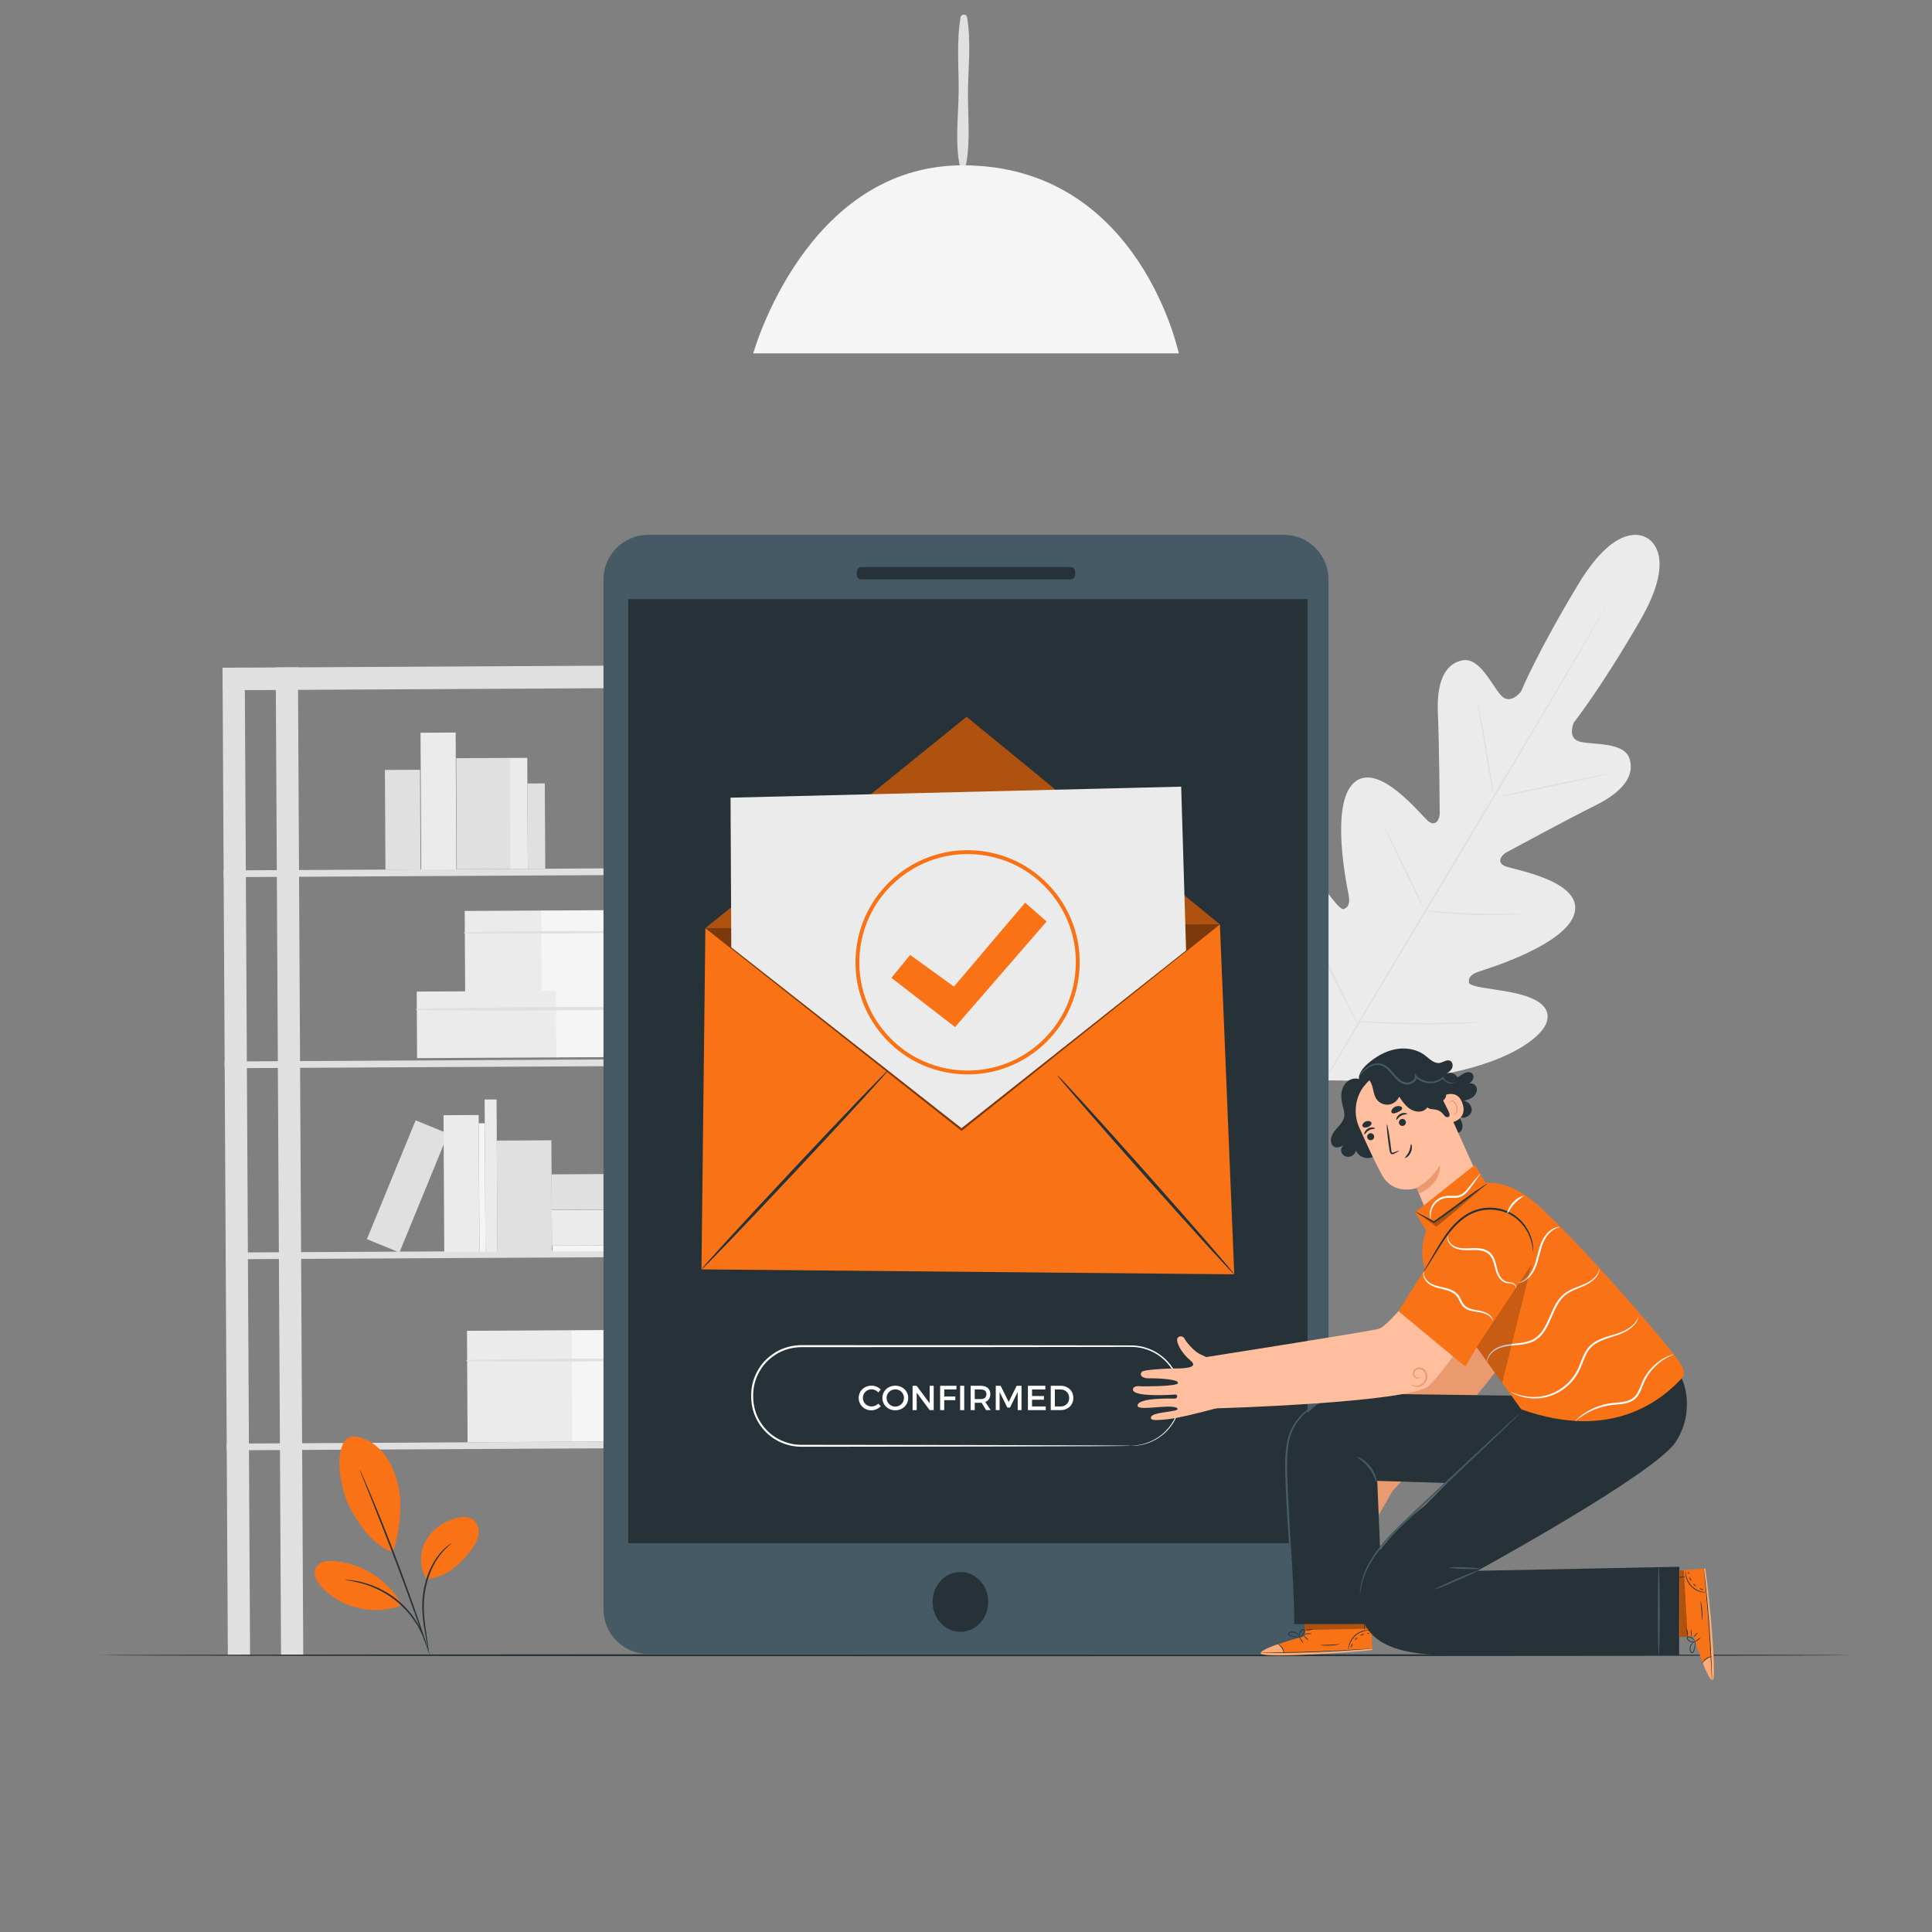 <svg width="500" height="500" viewBox="0 0 500 500" fill="none" xmlns="http://www.w3.org/2000/svg">
<rect x="0" y="0" width="500" height="500" fill="#808080" stroke="none"/>
<path d="M426.269 139.259C426.269 139.259 419.021 133.686 408.448 151.22C397.876 168.754 393.613 178.997 393.613 178.997C393.613 178.997 390.89 182.635 388.449 179.956C386.008 177.277 382.926 169.952 378.384 170.907C373.673 171.898 371.785 176.941 372.125 184.575C372.465 192.209 372.596 208.961 372.602 210.476C372.608 211.963 371.605 214.082 369.65 212.523C367.695 210.965 356.807 196.948 350.465 202.513C344.123 208.077 348.565 229.188 349.006 231.505C349.447 233.822 348.933 234.762 347.813 235.247C346.692 235.733 343.477 230.676 340.217 226.817C336.957 222.957 332.5 219.053 329.11 222.57C325.72 226.087 323.613 241.539 336.587 267.807L343.395 279.585L357.058 279.801C386.326 278.482 398.841 269.177 400.284 264.51C401.728 259.843 396.157 257.825 391.203 256.833C386.249 255.841 380.269 255.466 380.153 254.25C380.037 253.034 380.612 252.13 382.854 251.398C385.096 250.666 405.728 244.364 407.54 236.124C409.352 227.884 391.821 225.115 389.512 224.155C387.203 223.195 388.575 221.294 389.88 220.581C391.209 219.855 405.944 211.883 412.793 208.495C419.642 205.108 423.148 201.019 421.741 196.416C420.385 191.977 412.482 192.814 408.957 191.97C405.433 191.125 407.304 186.984 407.304 186.984C407.304 186.984 414.217 178.306 424.469 160.583C434.721 142.86 426.112 139.152 426.112 139.152" fill="#EBEBEB"/>
<path d="M416.774 154.946C416.774 154.946 416.714 155.079 416.578 155.328C416.432 155.59 416.228 155.956 415.965 156.428C415.409 157.406 414.605 158.822 413.573 160.638C411.492 164.292 408.442 169.557 404.65 176.049C397.07 189.036 386.448 206.887 374.654 226.565C362.856 246.249 352.193 264.077 344.548 277.024C340.739 283.49 337.653 288.728 335.51 292.365C334.449 294.163 333.621 295.566 333.05 296.534C332.772 296.997 332.556 297.355 332.401 297.613C332.253 297.855 332.167 297.973 332.167 297.973C332.167 297.973 332.227 297.84 332.363 297.591C332.509 297.328 332.713 296.963 332.976 296.491C333.532 295.513 334.336 294.098 335.368 292.282C337.449 288.629 340.498 283.364 344.291 276.872C351.871 263.885 362.494 246.032 374.293 226.347C386.087 206.669 396.749 188.844 404.394 175.897C408.204 169.431 411.289 164.193 413.433 160.555C414.494 158.756 415.322 157.354 415.894 156.385C416.172 155.922 416.388 155.563 416.543 155.306C416.688 155.064 416.774 154.946 416.774 154.946Z" fill="#E0E0E0"/>
<path d="M382.283 181.328C382.312 181.322 382.408 181.659 382.559 182.273C382.713 182.887 382.909 183.78 383.141 184.886C383.601 187.1 384.158 190.173 384.712 193.575C385.245 196.932 385.728 199.968 386.097 202.29C386.27 203.336 386.416 204.218 386.533 204.927C386.639 205.549 386.684 205.897 386.655 205.903C386.627 205.909 386.527 205.574 386.371 204.96C386.219 204.346 386.022 203.452 385.802 202.343C385.364 200.124 384.847 197.045 384.294 193.643C383.737 190.292 383.232 187.26 382.847 184.941C382.669 183.896 382.518 183.014 382.397 182.305C382.297 181.682 382.254 181.334 382.283 181.328Z" fill="#E0E0E0"/>
<path d="M387.885 206.234C387.861 206.12 394.146 204.692 401.922 203.046C409.7 201.399 416.024 200.157 416.048 200.271C416.072 200.385 409.788 201.813 402.01 203.46C394.233 205.105 387.909 206.348 387.885 206.234Z" fill="#E0E0E0"/>
<path d="M368.407 235.641C368.41 235.612 368.768 235.622 369.412 235.666C370.142 235.721 371.053 235.789 372.135 235.87C374.433 236.039 377.609 236.258 381.121 236.372C384.634 236.494 387.817 236.494 390.121 236.475C391.206 236.467 392.119 236.461 392.851 236.455C393.496 236.454 393.854 236.467 393.855 236.496C393.856 236.525 393.501 236.568 392.858 236.619C392.214 236.67 391.282 236.728 390.129 236.773C387.823 236.868 384.63 236.916 381.107 236.794C377.585 236.68 374.404 236.412 372.108 236.167C370.961 236.04 370.034 235.926 369.395 235.829C368.755 235.735 368.404 235.669 368.407 235.641Z" fill="#E0E0E0"/>
<path d="M358.382 214.229C358.408 214.216 358.577 214.501 358.859 215.026C359.174 215.636 359.562 216.385 360.019 217.268C360.982 219.17 362.285 221.809 363.701 224.735C365.118 227.662 366.379 230.323 367.272 232.257C367.681 233.164 368.028 233.932 368.311 234.558C368.548 235.105 368.666 235.414 368.64 235.427C368.614 235.44 368.445 235.155 368.163 234.63C367.848 234.02 367.46 233.271 367.003 232.388C366.04 230.487 364.737 227.847 363.32 224.919C361.904 221.993 360.643 219.332 359.749 217.398C359.34 216.491 358.993 215.723 358.71 215.097C358.474 214.55 358.355 214.241 358.382 214.229Z" fill="#E0E0E0"/>
<path d="M337.888 238.004C337.914 237.991 338.127 238.357 338.488 239.03C338.878 239.777 339.381 240.741 339.985 241.898C341.232 244.328 342.929 247.698 344.78 251.431C346.631 255.166 348.286 258.557 349.465 261.021C350.02 262.202 350.483 263.186 350.841 263.949C351.158 264.644 351.32 265.035 351.294 265.048C351.268 265.061 351.056 264.695 350.694 264.022C350.304 263.275 349.801 262.311 349.197 261.154C347.95 258.724 346.253 255.354 344.401 251.619C342.55 247.886 340.896 244.495 339.717 242.031C339.162 240.85 338.699 239.866 338.341 239.103C338.025 238.408 337.862 238.017 337.888 238.004Z" fill="#E0E0E0"/>
<path d="M351.156 264.311C351.158 264.282 351.611 264.283 352.429 264.311C353.322 264.346 354.487 264.391 355.89 264.445C358.812 264.555 362.849 264.691 367.309 264.716C371.771 264.747 375.809 264.669 378.732 264.592C380.136 264.556 381.301 264.526 382.194 264.504C383.012 264.486 383.465 264.49 383.467 264.519C383.469 264.548 383.018 264.6 382.203 264.668C381.387 264.736 380.205 264.816 378.743 264.891C375.82 265.044 371.775 265.17 367.305 265.139C362.837 265.115 358.795 264.931 355.874 264.744C354.414 264.647 353.232 264.557 352.418 264.476C351.604 264.397 351.154 264.34 351.156 264.311Z" fill="#E0E0E0"/>
<path d="M63.337 172.775L57.589 172.806L58.968 428.325L64.716 428.294L63.337 172.775Z" fill="#E0E0E0"/>
<path d="M77.103 172.701L71.355 172.732L72.734 428.251L78.483 428.22L77.103 172.701Z" fill="#E0E0E0"/>
<path d="M197.373 172.052L191.625 172.083L193.005 427.602L198.753 427.571L197.373 172.052Z" fill="#E0E0E0"/>
<path d="M211.128 171.995L205.38 172.025L206.734 427.544L212.482 427.514L211.128 171.995Z" fill="#E0E0E0"/>
<path d="M211.14 171.977L57.589 172.806L57.62 178.637L211.171 177.808L211.14 171.977Z" fill="#E0E0E0"/>
<path d="M211.423 224.437L57.872 225.266L57.881 227.007L211.432 226.178L211.423 224.437Z" fill="#E0E0E0"/>
<path d="M211.69 273.883L58.139 274.712L58.148 276.454L211.699 275.625L211.69 273.883Z" fill="#E0E0E0"/>
<path d="M211.957 323.328L58.406 324.157L58.416 325.899L211.967 325.07L211.957 323.328Z" fill="#E0E0E0"/>
<path d="M212.224 372.774L58.673 373.603L58.683 375.344L212.234 374.515L212.224 372.774Z" fill="#E0E0E0"/>
<path d="M148.055 344.265L120.854 344.412L121.01 373.267L148.211 373.12L148.055 344.265Z" fill="#EBEBEB"/>
<path d="M175.128 344.119L147.926 344.266L148.082 373.121L175.284 372.974L175.128 344.119Z" fill="#F5F5F5"/>
<path d="M120.88 352.314C138.954 352.492 157.081 352.342 175.154 352.053C175.426 352.049 175.425 351.631 175.152 351.629C157.078 351.534 138.949 351.578 120.879 351.95C120.644 351.956 120.646 352.312 120.88 352.314Z" fill="#E0E0E0"/>
<path d="M140.191 235.645L120.268 235.753L120.382 256.887L140.305 256.779L140.191 235.645Z" fill="#EBEBEB"/>
<path d="M160.019 235.538L140.096 235.646L140.21 256.78L160.133 256.672L160.019 235.538Z" fill="#F5F5F5"/>
<path d="M120.286 241.591C133.526 241.7 146.798 241.623 160.037 241.408C160.309 241.404 160.308 240.986 160.035 240.985C146.795 240.912 133.522 240.977 120.284 241.228C120.051 241.232 120.052 241.589 120.286 241.591Z" fill="#E0E0E0"/>
<path d="M144.044 256.427L107.847 256.622L107.94 273.845L144.137 273.65L144.044 256.427Z" fill="#EBEBEB"/>
<path d="M180.068 256.232L143.871 256.428L143.964 273.651L180.161 273.455L180.068 256.232Z" fill="#F5F5F5"/>
<path d="M107.859 261.413C131.905 261.685 156.035 261.441 180.08 261.056C180.352 261.052 180.351 260.634 180.078 260.633C156.03 260.506 131.899 260.52 107.857 261.05C107.624 261.055 107.626 261.41 107.859 261.413Z" fill="#E0E0E0"/>
<path d="M117.922 189.58L108.83 189.63L109.021 225.082L118.113 225.032L117.922 189.58Z" fill="#EBEBEB"/>
<path d="M108.705 199.215L99.613 199.264L99.752 225.04L108.844 224.991L108.705 199.215Z" fill="#E0E0E0"/>
<path d="M132.198 196.146L118.071 196.222L118.226 224.952L132.353 224.876L132.198 196.146Z" fill="#E0E0E0"/>
<path d="M136.456 196.135L131.968 196.158L132.12 224.888L136.608 224.865L136.456 196.135Z" fill="#EBEBEB"/>
<path d="M140.994 202.739L136.506 202.763L136.625 224.854L141.113 224.83L140.994 202.739Z" fill="#E0E0E0"/>
<path d="M115.979 293.389L107.567 289.94L94.956 320.693L103.368 324.142L115.979 293.389Z" fill="#E0E0E0"/>
<path d="M123.878 288.566L114.786 288.615L114.978 324.067L124.07 324.018L123.878 288.566Z" fill="#EBEBEB"/>
<path d="M142.7 295.107L128.573 295.183L128.728 323.913L142.855 323.837L142.7 295.107Z" fill="#E0E0E0"/>
<path d="M128.512 284.54L125.421 284.557L125.634 323.931L128.725 323.914L128.512 284.54Z" fill="#EBEBEB"/>
<path d="M125.454 290.692L123.909 290.7L124.089 323.939L125.634 323.931L125.454 290.692Z" fill="#F5F5F5"/>
<path d="M142.978 322.362L142.986 323.907L176.225 323.728L176.217 322.183L142.978 322.362Z" fill="#F5F5F5"/>
<path d="M179.03 312.984L142.798 313.18L142.848 322.371L179.08 322.175L179.03 312.984Z" fill="#EBEBEB"/>
<path d="M171.843 303.762L142.747 303.919L142.797 313.11L171.893 312.953L171.843 303.762Z" fill="#E0E0E0"/>
<path d="M249.929 42.995C251.216 36.886 250.444 29.932 250.507 23.706C250.57 17.477 251.371 10.542 250.26 4.401C250.113 3.588 248.766 3.589 248.618 4.401C247.496 10.552 248.162 17.457 248.097 23.706C248.033 29.914 247.126 36.894 248.401 42.995C248.559 43.751 249.77 43.75 249.929 42.995Z" fill="#E0E0E0"/>
<path d="M194.938 91.45H305.063C305.063 91.45 294.895 42.784 249.166 42.784C208.491 42.784 194.938 91.45 194.938 91.45Z" fill="#F5F5F5"/>
<path d="M478.439 428.367C478.439 428.511 377.098 428.627 252.116 428.627C127.091 428.627 25.772 428.51 25.772 428.367C25.772 428.224 127.091 428.107 252.116 428.107C377.098 428.106 478.439 428.223 478.439 428.367Z" fill="#263238"/>
<path d="M332.269 428.039H167.731C161.353 428.039 156.182 422.868 156.182 416.49V149.966C156.182 143.587 161.353 138.417 167.731 138.417H332.27C338.649 138.417 343.819 143.588 343.819 149.966V416.49C343.819 422.869 338.648 428.039 332.269 428.039Z" fill="#455A64"/>
<path d="M255.75 414.573C255.75 418.85 252.527 422.317 248.55 422.317C244.574 422.317 241.35 418.85 241.35 414.573C241.35 410.296 244.573 406.829 248.55 406.829C252.526 406.829 255.75 410.296 255.75 414.573Z" fill="#263238"/>
<path d="M277.042 149.958H222.959C222.288 149.958 221.744 149.414 221.744 148.743V147.974C221.744 147.303 222.288 146.759 222.959 146.759H277.042C277.713 146.759 278.257 147.303 278.257 147.974V148.743C278.257 149.413 277.713 149.958 277.042 149.958Z" fill="#263238"/>
<path d="M338.383 155.037H162.58V399.387H338.383V155.037Z" fill="#263238"/>
<path d="M292.743 374.171C292.743 374.171 292.963 374.142 293.39 374.112C293.82 374.105 294.449 374.009 295.27 373.865C296.077 373.665 297.083 373.405 298.172 372.855C299.265 372.33 300.468 371.567 301.583 370.447C302.7 369.339 303.752 367.887 304.439 366.094C305.142 364.31 305.451 362.208 305.253 359.973C305.042 357.759 304.226 355.413 302.657 353.423C301.119 351.422 298.837 349.791 296.132 349.042C295.459 348.842 294.758 348.736 294.048 348.638C293.333 348.597 292.611 348.559 291.862 348.574C290.374 348.577 288.854 348.579 287.302 348.582C284.199 348.587 280.97 348.592 277.628 348.597C270.942 348.605 263.799 348.613 256.283 348.621C241.248 348.627 224.721 348.634 207.373 348.641C205.249 348.663 203.14 349.195 201.307 350.219C199.493 351.263 197.903 352.712 196.826 354.483C195.726 356.234 195.06 358.244 194.953 360.282C194.812 362.329 195.098 364.369 195.86 366.229C196.632 368.08 197.858 369.71 199.35 370.99C200.854 372.262 202.654 373.136 204.527 373.583C206.397 374.067 208.353 373.888 210.283 373.924C212.208 373.926 214.111 373.927 215.99 373.929C231.022 373.95 244.56 373.969 255.936 373.985C267.294 374.02 276.49 374.048 282.867 374.068C286.032 374.089 288.497 374.106 290.189 374.117C291.013 374.128 291.646 374.137 292.093 374.143C292.524 374.153 292.743 374.171 292.743 374.171C292.743 374.171 292.523 374.189 292.094 374.198C291.647 374.204 291.014 374.213 290.19 374.224C288.497 374.235 286.035 374.252 282.868 374.273C276.492 374.293 267.295 374.321 255.937 374.356C244.561 374.372 231.023 374.391 215.991 374.412C214.111 374.414 212.209 374.415 210.284 374.417C209.321 374.418 208.354 374.418 207.38 374.419C206.886 374.39 206.386 374.385 205.891 374.33C205.401 374.24 204.896 374.214 204.414 374.07C202.465 373.608 200.591 372.699 199.025 371.378C197.47 370.049 196.194 368.354 195.388 366.427C194.591 364.497 194.293 362.351 194.438 360.251C194.549 358.129 195.241 356.034 196.386 354.209C197.508 352.364 199.161 350.853 201.052 349.766C202.961 348.698 205.16 348.143 207.371 348.121C224.719 348.128 241.246 348.135 256.281 348.141C263.797 348.149 270.94 348.158 277.626 348.165C280.968 348.17 284.197 348.175 287.3 348.18C288.852 348.183 290.372 348.185 291.86 348.188C292.6 348.175 293.348 348.216 294.085 348.263C294.817 348.366 295.537 348.479 296.23 348.687C299.013 349.47 301.349 351.158 302.917 353.22C304.518 355.27 305.34 357.681 305.541 359.947C305.729 362.217 305.398 364.374 304.668 366.185C303.953 368.008 302.869 369.476 301.724 370.591C300.58 371.718 299.35 372.478 298.237 372.995C297.128 373.538 296.107 373.784 295.29 373.969C294.458 374.098 293.824 374.176 293.392 374.166C292.963 374.178 292.743 374.171 292.743 374.171Z" fill="white"/>
<path d="M227.934 359.583L227.313 360.357C226.853 359.862 226.196 359.555 225.557 359.555C224.296 359.555 223.306 360.528 223.306 361.77C223.306 363.012 224.296 363.994 225.557 363.994C226.187 363.994 226.835 363.706 227.313 363.247L227.943 363.949C227.303 364.579 226.394 364.984 225.504 364.984C223.658 364.984 222.227 363.588 222.227 361.779C222.227 359.988 223.676 358.61 225.54 358.61C226.43 358.611 227.322 358.98 227.934 359.583Z" fill="white"/>
<path d="M235.045 361.788C235.045 363.589 233.586 364.984 231.705 364.984C229.823 364.984 228.364 363.588 228.364 361.788C228.364 359.978 229.823 358.61 231.705 358.61C233.586 358.611 235.045 359.989 235.045 361.788ZM229.445 361.788C229.445 363.04 230.48 364.03 231.713 364.03C232.946 364.03 233.954 363.04 233.954 361.788C233.954 360.537 232.946 359.564 231.713 359.564C230.471 359.565 229.445 360.537 229.445 361.788Z" fill="white"/>
<path d="M240.597 364.94L237.239 360.42V364.94H236.176V358.638H237.22L240.597 363.166V358.638H241.641V364.94H240.597Z" fill="white"/>
<path d="M244.367 359.592V361.41H247.23V362.355H244.367V364.939H243.304V358.637H247.536L247.527 359.591H244.367V359.592Z" fill="white"/>
<path d="M248.479 364.94V358.638H249.542V364.94H248.479Z" fill="white"/>
<path d="M254.042 363.032C253.952 363.041 253.854 363.041 253.754 363.041H252.26V364.94H251.197V358.638H253.754C255.365 358.638 256.293 359.421 256.293 360.789C256.293 361.798 255.825 362.509 254.987 362.833L256.401 364.939H255.194L254.042 363.032ZM253.754 362.086C254.727 362.086 255.284 361.672 255.284 360.816C255.284 359.988 254.726 359.591 253.754 359.591H252.26V362.085H253.754V362.086Z" fill="white"/>
<path d="M263.384 364.94L263.375 360.232L261.386 364.283H260.693L258.703 360.232V364.94H257.704V358.638H258.965L261.044 362.824L263.115 358.638H264.366V364.94H263.384Z" fill="white"/>
<path d="M267.091 359.592V361.293H270.17V362.248H267.091V363.985H270.638V364.939H266.029V358.637H270.531V359.591H267.091V359.592Z" fill="white"/>
<path d="M274.517 358.638C276.408 358.638 277.776 359.961 277.776 361.788C277.776 363.607 276.399 364.939 274.49 364.939H271.933V358.637H274.517V358.638ZM272.996 363.986H274.545C275.769 363.986 276.705 363.077 276.705 361.798C276.705 360.51 275.742 359.592 274.499 359.592H272.996V363.986Z" fill="white"/>
<path d="M182.551 240.225L315.711 239.258L319.422 329.79L181.54 328.512L182.551 240.225Z" fill="#F97316"/>
<path d="M182.551 240.225L250.154 185.523L315.711 239.258" fill="#F97316"/>
<g opacity="0.3">
<path d="M182.551 240.225L250.154 185.523L315.711 239.258" fill="black"/>
</g>
<path d="M181.54 328.512C181.374 328.356 192.034 316.717 205.348 302.518C218.666 288.314 229.593 276.93 229.759 277.086C229.925 277.242 219.267 288.879 205.949 303.082C192.636 317.281 181.707 328.668 181.54 328.512Z" fill="#263238"/>
<path d="M319.422 329.79C319.252 329.941 308.87 318.537 296.237 304.321C283.599 290.1 273.496 278.453 273.666 278.302C273.836 278.151 284.216 289.553 296.853 303.773C309.487 317.99 319.593 329.639 319.422 329.79Z" fill="#263238"/>
<g opacity="0.5">
<path d="M315.711 239.258L248.845 292.674L182.551 240.225" fill="black"/>
</g>
<path d="M189.257 245.172L189.063 206.436L305.689 203.583L306.962 245.963L248.838 291.975L189.257 245.172Z" fill="#EBEBEB"/>
<path d="M250.466 278.059C249.364 278.059 248.254 277.996 247.142 277.87C239.441 276.998 232.541 273.179 227.714 267.116C222.886 261.055 220.708 253.475 221.58 245.775C223.381 229.878 237.78 218.407 253.676 220.213C261.376 221.085 268.276 224.904 273.104 230.966C277.932 237.028 280.11 244.607 279.238 252.308C278.366 260.008 274.547 266.908 268.484 271.736C263.297 275.867 257 278.059 250.466 278.059ZM250.389 221.027C236.342 221.027 224.193 231.606 222.574 245.888C221.732 253.323 223.835 260.641 228.497 266.495C233.159 272.347 239.82 276.035 247.255 276.877C254.688 277.724 262.008 275.616 267.862 270.955C273.714 266.293 277.402 259.632 278.244 252.196C279.087 244.761 276.984 237.443 272.322 231.59C267.661 225.737 260.999 222.05 253.563 221.207C252.498 221.086 251.437 221.027 250.389 221.027Z" fill="#F97316"/>
<path d="M230.689 253.071L235.537 247.129L246.88 255.323L265.312 233.598L270.869 238.485L247.164 265.806L230.689 253.071Z" fill="#F97316"/>
<path d="M375.928 292.339C376.024 293.085 377.047 293.435 377.695 293.054C378.343 292.673 378.59 291.824 378.481 291.08C378.372 290.336 377.976 289.67 377.589 289.025C378.756 289.684 380.456 288.97 380.803 287.677C381.151 286.383 380.037 284.914 378.697 284.899C379.634 284.706 380.594 284.434 381.316 283.807C382.038 283.179 382.453 282.107 382.06 281.235C381.667 280.363 380.306 280.027 379.71 280.775C380.204 280.452 380.713 280.116 381.039 279.624C381.365 279.132 381.463 278.438 381.112 277.963C380.706 277.414 379.875 277.371 379.237 277.617C378.599 277.863 378.072 278.327 377.473 278.655C376.046 279.435 374.193 279.365 372.829 278.479L369.096 281.565L375.928 292.339Z" fill="#263238"/>
<path d="M355.991 275.414C353.915 276.056 352.315 278.019 352.105 280.181C352.028 280.972 352.144 281.83 352.661 282.434C353.28 283.159 354.356 283.357 355.288 283.152C356.22 282.947 357.037 282.403 357.805 281.838C358.887 281.042 360.001 280.045 360.157 278.71C360.31 277.401 359.407 276.106 358.197 275.585C356.987 275.063 355.557 275.23 354.369 275.801" fill="#263238"/>
<path d="M359.234 293.882C358.847 295.189 358.386 296.499 357.58 297.598C356.774 298.697 355.569 299.569 354.212 299.693C352.855 299.817 351.386 299.043 350.966 297.747C350.74 298.523 350.098 299.183 349.308 299.354C348.518 299.525 347.62 299.152 347.249 298.435C346.877 297.718 347.13 296.718 347.835 296.323C347.033 296.775 346.035 297.231 345.241 296.764C344.897 296.561 344.659 296.208 344.537 295.828C344.133 294.572 344.915 293.254 345.778 292.256C346.641 291.258 347.669 290.273 347.885 288.971C348.058 287.926 347.667 286.883 347.411 285.856C347.125 284.71 347.005 283.5 347.266 282.348C347.527 281.196 348.207 280.106 349.236 279.527C350.265 278.948 351.653 278.966 352.564 279.717L352.734 281.42L359.234 293.882Z" fill="#263238"/>
<path d="M374.779 313.699C374.779 313.699 377.114 338.349 375.153 341.56C373.192 344.771 349.195 378.323 349.195 378.323L349.251 378.363C348.785 378.555 348.289 378.752 347.726 378.957C346.891 379.26 346.009 379.411 345.121 379.418C344.044 379.426 342.612 379.378 341.837 379.108C340.877 378.774 340.011 379.781 340.535 380.54C341.059 381.3 343.682 382.283 346.938 381.966C350.194 381.649 346.534 385.269 345.224 386.613C343.914 387.956 340.055 392.302 340.149 393.032C340.287 394.102 341.459 394.152 342.736 392.78C344.029 391.391 348.133 387.564 348.809 388.29C349.475 389.005 342.711 395.752 342.711 395.752C342.711 395.752 341.032 396.96 341.785 397.826C343.144 399.387 349.805 391.684 350.421 390.936C350.849 390.416 351.612 391.178 351.122 391.712C350.618 392.262 344.219 398.285 345.587 399.887C346.636 401.116 351.126 393.603 353.147 393.091C355.169 392.579 349.164 398.443 350.215 399.576C350.606 399.998 350.957 400.258 353.919 396.393C355.581 394.224 358.274 389.626 360.37 385.909C363.523 382.501 394.567 348.784 394.805 342.489C395.056 335.856 396.244 313.422 396.244 313.422L374.779 313.699Z" fill="#EB996E"/>
<path d="M337.745 423.418L337.461 414.267L354.599 413.626L355.156 427.009L354.096 427.117C349.377 427.556 330.07 429.018 326.873 428.178C323.307 427.242 337.745 423.418 337.745 423.418Z" fill="#F97316"/>
<g opacity="0.4">
<path d="M330.7 425.54C330.7 425.54 325.652 427.203 326.32 428.02C326.988 428.837 346.554 428.093 355.156 427.01L355.114 426.628L332.299 427.69C332.299 427.69 331.699 425.545 330.7 425.54Z" fill="white"/>
</g>
<path d="M355.383 426.608C355.383 426.615 355.282 426.63 355.09 426.651C354.836 426.676 354.559 426.703 354.246 426.734C353.401 426.803 352.362 426.887 351.136 426.986C348.509 427.181 344.876 427.401 340.859 427.557C336.841 427.712 333.201 427.773 330.567 427.783C329.337 427.779 328.295 427.775 327.447 427.772C327.132 427.765 326.854 427.76 326.599 427.754C326.405 427.748 326.303 427.741 326.303 427.734C326.303 427.727 326.405 427.719 326.598 427.712C326.853 427.705 327.131 427.699 327.446 427.691C328.293 427.676 329.335 427.658 330.564 427.636C333.197 427.589 336.834 427.505 340.85 427.35C344.864 427.194 348.497 426.997 351.125 426.84C352.352 426.767 353.392 426.704 354.238 426.654C354.552 426.637 354.831 426.623 355.085 426.61C355.28 426.601 355.382 426.6 355.383 426.608Z" fill="#263238"/>
<path d="M332.314 427.956C332.251 427.966 332.174 427.224 331.676 426.491C331.19 425.749 330.535 425.393 330.569 425.339C330.579 425.287 331.326 425.582 331.849 426.376C332.38 427.164 332.366 427.966 332.314 427.956Z" fill="#263238"/>
<path d="M337.273 425.198C337.226 425.231 336.973 424.945 336.708 424.561C336.443 424.177 336.267 423.839 336.314 423.806C336.361 423.773 336.614 424.059 336.879 424.443C337.143 424.828 337.32 425.166 337.273 425.198Z" fill="#263238"/>
<path d="M338.632 424.412C338.595 424.456 338.318 424.286 338.013 424.032C337.708 423.778 337.49 423.536 337.526 423.492C337.563 423.448 337.84 423.618 338.146 423.872C338.451 424.126 338.669 424.368 338.632 424.412Z" fill="#263238"/>
<path d="M339.448 422.761C339.451 422.818 339.052 422.885 338.558 422.909C338.064 422.933 337.661 422.906 337.658 422.849C337.655 422.792 338.054 422.726 338.548 422.701C339.042 422.677 339.445 422.704 339.448 422.761Z" fill="#263238"/>
<path d="M339.706 421.609C339.727 421.659 339.298 421.873 338.719 421.937C338.14 422.005 337.674 421.893 337.683 421.839C337.69 421.779 338.145 421.795 338.695 421.731C339.246 421.67 339.685 421.553 339.706 421.609Z" fill="#263238"/>
<path d="M336.635 423.726C336.637 423.749 336.216 423.817 335.533 423.761C335.192 423.733 334.788 423.668 334.351 423.547C334.134 423.479 333.907 423.43 333.669 423.296C333.557 423.227 333.432 423.13 333.383 422.964C333.331 422.801 333.412 422.612 333.533 422.518C334.565 421.933 335.641 422.485 336.053 423.014C336.279 423.284 336.387 423.55 336.44 423.735C336.491 423.922 336.492 424.029 336.48 424.031C336.442 424.047 336.389 423.6 335.943 423.111C335.723 422.871 335.395 422.642 334.979 422.535C334.586 422.435 334.031 422.424 333.67 422.674C333.5 422.81 333.576 423.013 333.775 423.122C333.961 423.232 334.198 423.294 334.404 423.363C334.826 423.491 335.218 423.569 335.549 423.615C336.213 423.707 336.633 423.692 336.635 423.726Z" fill="#263238"/>
<path d="M336.351 423.791C336.336 423.804 336.163 423.529 336.195 423.031C336.213 422.787 336.291 422.495 336.465 422.215C336.65 421.963 336.887 421.617 337.361 421.619C337.618 421.642 337.753 421.928 337.72 422.115C337.707 422.309 337.627 422.478 337.551 422.614C337.398 422.895 337.221 423.125 337.056 423.3C336.723 423.65 336.456 423.79 336.443 423.77C336.423 423.744 336.655 423.564 336.945 423.204C337.089 423.024 337.245 422.797 337.381 422.526C337.524 422.288 337.611 421.866 337.333 421.826C337.056 421.81 336.785 422.095 336.625 422.321C336.461 422.566 336.375 422.826 336.341 423.049C336.274 423.5 336.388 423.781 336.351 423.791Z" fill="#263238"/>
<path d="M354.855 421.932C354.853 421.971 354.362 421.904 353.591 422.025C352.827 422.14 351.772 422.495 350.872 423.268C349.973 424.043 349.465 425.034 349.238 425.773C349.004 426.518 348.998 427.012 348.959 427.009C348.946 427.009 348.936 426.886 348.945 426.663C348.954 426.441 348.995 426.119 349.097 425.732C349.293 424.963 349.798 423.919 350.736 423.111C351.674 422.304 352.781 421.959 353.571 421.879C353.969 421.836 354.293 421.843 354.514 421.867C354.736 421.891 354.856 421.919 354.855 421.932Z" fill="#263238"/>
<path d="M352.808 414.868C352.865 414.865 352.992 416.438 353.09 418.382C353.189 420.326 353.222 421.904 353.165 421.907C353.108 421.91 352.981 420.337 352.883 418.393C352.784 416.449 352.751 414.871 352.808 414.868Z" fill="#263238"/>
<path d="M346.717 425.519C346.726 425.572 345.617 425.798 344.225 425.862C342.833 425.93 341.707 425.811 341.711 425.756C341.714 425.696 342.836 425.722 344.215 425.654C345.594 425.591 346.708 425.459 346.717 425.519Z" fill="#263238"/>
<path d="M350.076 425.387C350.119 425.427 349.993 425.628 349.889 425.889C349.781 426.149 349.731 426.38 349.671 426.379C349.615 426.381 349.572 426.112 349.696 425.811C349.818 425.509 350.037 425.346 350.076 425.387Z" fill="#263238"/>
<path d="M351.282 423.763C351.324 423.802 351.22 423.984 351.05 424.171C350.88 424.357 350.707 424.477 350.665 424.438C350.623 424.399 350.726 424.217 350.897 424.03C351.067 423.844 351.239 423.724 351.282 423.763Z" fill="#263238"/>
<path d="M353.066 422.975C353.056 423.034 352.828 423.04 352.58 423.138C352.329 423.23 352.155 423.377 352.109 423.34C352.062 423.31 352.197 423.061 352.506 422.944C352.814 422.825 353.081 422.921 353.066 422.975Z" fill="#263238"/>
<path d="M354.342 422.586C354.365 422.639 354.27 422.73 354.13 422.791C353.99 422.852 353.858 422.858 353.835 422.805C353.812 422.752 353.907 422.661 354.047 422.6C354.187 422.54 354.319 422.534 354.342 422.586Z" fill="#263238"/>
<g opacity="0.3">
<path d="M354.814 421.474L337.684 421.839L337.632 419.775L354.909 420.384L354.814 421.474Z" fill="black"/>
</g>
<path d="M402.275 361.341L348.092 360.6C348.092 360.6 333.007 362.042 333.007 381.637L334.919 420.311H358.002L356.427 383.25C357.722 383.266 375.202 383.832 375.202 383.832L402.275 361.341Z" fill="#263238"/>
<path d="M334.919 420.311C334.901 420.311 334.876 420.081 334.846 419.642C334.818 419.149 334.782 418.512 334.738 417.721C334.638 415.991 334.5 413.593 334.331 410.658C333.976 404.695 333.299 396.468 332.851 387.355C332.69 382.804 332.344 378.441 332.886 374.472C333.033 373.484 333.198 372.531 333.481 371.612C333.769 370.701 334.153 369.857 334.584 369.076C335.476 367.529 336.582 366.262 337.727 365.277C338.873 364.288 340.056 363.585 341.127 363.052C342.219 362.559 343.191 362.214 344.005 362.006C344.405 361.91 344.766 361.823 345.09 361.745C345.395 361.698 345.663 361.657 345.897 361.621C346.334 361.557 346.563 361.533 346.566 361.55C346.569 361.567 346.344 361.627 345.916 361.724C345.686 361.774 345.423 361.831 345.124 361.896C344.807 361.987 344.453 362.088 344.061 362.201C343.264 362.436 342.315 362.805 341.255 363.313C340.216 363.861 339.072 364.571 337.969 365.553C336.868 366.532 335.809 367.778 334.96 369.287C334.55 370.048 334.187 370.868 333.918 371.745C333.656 372.618 333.496 373.571 333.36 374.536C332.852 378.423 333.207 382.781 333.369 387.33C333.816 396.43 334.435 404.664 334.696 410.637C334.839 413.623 334.906 416.041 334.938 417.713C334.942 418.506 334.946 419.145 334.948 419.638C334.947 420.079 334.937 420.31 334.919 420.311Z" fill="#455A64"/>
<path d="M438.326 423.435L429.191 424.041L427.947 406.937L441.302 405.909L441.447 406.965C442.052 411.666 444.193 430.909 443.466 434.134C442.656 437.729 438.326 423.435 438.326 423.435Z" fill="#F97316"/>
<g opacity="0.4">
<path d="M440.695 430.401C440.695 430.401 442.535 435.388 443.327 434.691C444.12 433.995 442.688 414.467 441.302 405.908L440.922 405.963L442.786 428.727C442.786 428.727 440.664 429.402 440.695 430.401Z" fill="white"/>
</g>
<path d="M440.892 405.696C440.899 405.695 440.917 405.796 440.945 405.988C440.979 406.24 441.016 406.517 441.058 406.829C441.156 407.671 441.277 408.706 441.42 409.928C441.707 412.547 442.055 416.17 442.353 420.178C442.65 424.188 442.839 427.823 442.941 430.456C442.98 431.685 443.013 432.727 443.04 433.574C443.044 433.889 443.049 434.167 443.052 434.422C443.053 434.616 443.049 434.718 443.042 434.718C443.035 434.718 443.024 434.617 443.01 434.424C442.994 434.17 442.978 433.891 442.959 433.577C442.914 432.731 442.859 431.69 442.794 430.463C442.654 427.833 442.442 424.202 442.146 420.194C441.848 416.187 441.523 412.564 441.274 409.943C441.157 408.719 441.058 407.682 440.978 406.838C440.95 406.524 440.926 406.247 440.904 405.993C440.89 405.799 440.885 405.697 440.892 405.696Z" fill="#263238"/>
<path d="M443.052 428.703C443.065 428.766 442.326 428.869 441.611 429.393C440.887 429.904 440.554 430.572 440.499 430.54C440.447 430.531 440.715 429.775 441.49 429.224C442.258 428.665 443.061 428.651 443.052 428.703Z" fill="#263238"/>
<path d="M440.122 423.844C440.156 423.89 439.88 424.153 439.505 424.431C439.13 424.709 438.799 424.898 438.764 424.851C438.73 424.805 439.006 424.542 439.38 424.264C439.756 423.987 440.088 423.798 440.122 423.844Z" fill="#263238"/>
<path d="M439.288 422.513C439.333 422.548 439.173 422.831 438.93 423.145C438.687 423.459 438.453 423.685 438.408 423.65C438.363 423.615 438.523 423.332 438.766 423.018C439.009 422.704 439.243 422.478 439.288 422.513Z" fill="#263238"/>
<path d="M437.61 421.756C437.667 421.751 437.747 422.147 437.789 422.64C437.831 423.133 437.818 423.537 437.761 423.541C437.704 423.546 437.624 423.15 437.582 422.657C437.54 422.165 437.552 421.761 437.61 421.756Z" fill="#263238"/>
<path d="M436.449 421.539C436.499 421.516 436.727 421.937 436.812 422.513C436.9 423.09 436.804 423.559 436.75 423.551C436.69 423.546 436.69 423.091 436.606 422.543C436.526 421.996 436.393 421.561 436.449 421.539Z" fill="#263238"/>
<path d="M438.672 424.534C438.695 424.531 438.778 424.949 438.746 425.634C438.73 425.975 438.679 426.382 438.574 426.823C438.513 427.043 438.473 427.271 438.347 427.513C438.282 427.627 438.189 427.755 438.025 427.81C437.864 427.867 437.672 427.793 437.574 427.676C436.953 426.665 437.466 425.57 437.981 425.14C438.243 424.905 438.505 424.787 438.688 424.728C438.873 424.67 438.98 424.666 438.983 424.678C439 424.716 438.556 424.784 438.082 425.247C437.85 425.476 437.632 425.812 437.541 426.231C437.454 426.627 437.464 427.182 437.726 427.534C437.868 427.699 438.068 427.616 438.17 427.414C438.273 427.224 438.327 426.985 438.388 426.777C438.501 426.351 438.565 425.957 438.6 425.623C438.668 424.956 438.639 424.536 438.672 424.534Z" fill="#263238"/>
<path d="M438.748 424.815C438.761 424.83 438.492 425.013 437.994 424.998C437.749 424.989 437.455 424.921 437.169 424.757C436.911 424.581 436.556 424.356 436.542 423.883C436.556 423.626 436.837 423.48 437.025 423.507C437.219 423.513 437.391 423.587 437.53 423.658C437.816 423.801 438.052 423.97 438.233 424.128C438.595 424.448 438.744 424.711 438.724 424.724C438.699 424.745 438.511 424.519 438.141 424.242C437.956 424.104 437.723 423.957 437.448 423.83C437.205 423.696 436.78 423.624 436.75 423.903C436.744 424.18 437.038 424.441 437.27 424.593C437.52 424.748 437.784 424.825 438.007 424.851C438.459 424.902 438.737 424.779 438.748 424.815Z" fill="#263238"/>
<path d="M436.238 406.388C436.277 406.389 436.227 406.881 436.375 407.648C436.516 408.407 436.908 409.449 437.713 410.322C438.52 411.193 439.528 411.666 440.274 411.866C441.026 412.073 441.521 412.062 441.519 412.101C441.519 412.114 441.397 412.129 441.174 412.127C440.951 412.125 440.628 412.096 440.238 412.008C439.463 411.84 438.402 411.371 437.561 410.462C436.722 409.553 436.338 408.458 436.23 407.672C436.173 407.276 436.169 406.951 436.185 406.73C436.201 406.508 436.226 406.387 436.238 406.388Z" fill="#263238"/>
<path d="M429.251 408.683C429.246 408.626 430.814 408.444 432.753 408.277C434.693 408.11 436.269 408.021 436.273 408.078C436.278 408.135 434.71 408.317 432.771 408.484C430.832 408.651 429.256 408.74 429.251 408.683Z" fill="#263238"/>
<path d="M440.11 414.394C440.163 414.383 440.428 415.484 440.541 416.872C440.658 418.261 440.578 419.39 440.524 419.388C440.464 419.387 440.45 418.265 440.334 416.889C440.222 415.514 440.05 414.405 440.11 414.394Z" fill="#263238"/>
<path d="M439.859 411.043C439.898 410.998 440.102 411.117 440.367 411.212C440.63 411.311 440.863 411.353 440.864 411.412C440.868 411.467 440.6 411.52 440.295 411.407C439.99 411.296 439.82 411.082 439.859 411.043Z" fill="#263238"/>
<path d="M438.194 409.895C438.231 409.851 438.417 409.949 438.61 410.112C438.802 410.276 438.928 410.444 438.891 410.488C438.854 410.532 438.668 410.434 438.475 410.271C438.283 410.107 438.157 409.938 438.194 409.895Z" fill="#263238"/>
<path d="M437.343 408.14C437.402 408.148 437.417 408.375 437.523 408.62C437.624 408.867 437.777 409.036 437.741 409.084C437.713 409.132 437.459 409.006 437.331 408.701C437.203 408.396 437.289 408.126 437.343 408.14Z" fill="#263238"/>
<path d="M436.91 406.878C436.962 406.853 437.057 406.945 437.122 407.083C437.187 407.221 437.198 407.353 437.147 407.377C437.095 407.402 437 407.31 436.935 407.172C436.869 407.034 436.858 406.902 436.91 406.878Z" fill="#263238"/>
<g opacity="0.3">
<path d="M435.782 406.445L436.75 423.552L434.689 423.676V406.388L435.782 406.445Z" fill="black"/>
</g>
<path d="M382.299 406.521L382.311 406.537C382.311 406.537 428.475 381.329 433.706 373.125C439.1 364.666 435.252 356.724 435.252 356.724L396.402 361.908L368.775 389.582C362.752 394.356 351.9 404.321 351.9 414.148C351.9 430.971 373.647 428.222 389.259 428.258C410.605 428.306 434.554 428.405 434.554 428.405L434.614 405.474L382.299 406.521Z" fill="#263238"/>
<path d="M371.335 411.318C371.384 411.431 373.93 410.433 377.021 409.087C380.112 407.741 382.578 406.558 382.528 406.445C382.479 406.332 379.933 407.33 376.842 408.676C373.751 410.022 371.285 411.204 371.335 411.318Z" fill="#455A64"/>
<path d="M374.965 405.696C374.961 405.82 376.769 405.979 379.002 406.052C381.236 406.125 383.05 406.083 383.054 405.96C383.058 405.836 381.251 405.677 379.016 405.605C376.784 405.531 374.969 405.572 374.965 405.696Z" fill="#455A64"/>
<path d="M393.352 365.779C393.364 365.792 393.214 365.957 392.917 366.26C392.577 366.597 392.141 367.029 391.6 367.565C390.394 368.726 388.728 370.33 386.69 372.293C382.468 376.288 376.714 381.732 370.357 387.747C367.171 390.768 364.065 393.58 361.374 396.253C358.695 398.935 356.49 401.564 355.011 404.012C353.493 406.441 352.757 408.667 352.387 410.216C352.304 410.599 352.229 410.945 352.162 411.256C352.121 411.547 352.085 411.803 352.053 412.029C351.99 412.447 351.949 412.667 351.931 412.666C351.913 412.665 351.919 412.442 351.949 412.018C351.967 411.789 351.987 411.529 352.009 411.233C352.051 410.925 352.121 410.572 352.189 410.174C352.501 408.594 353.196 406.31 354.695 403.823C356.155 401.316 358.357 398.633 361.033 395.916C363.723 393.207 366.813 390.391 370 387.368C376.398 381.396 382.188 375.991 386.437 372.025C388.522 370.113 390.226 368.55 391.46 367.418C392.028 366.912 392.487 366.503 392.844 366.185C393.166 365.905 393.34 365.766 393.352 365.779Z" fill="#455A64"/>
<path d="M379.486 315.686C375.356 317.915 370.204 316.077 368.417 311.738C367.446 309.379 366.663 307.454 366.663 307.454C366.663 307.454 360.7 309.568 357.664 304.105C355.957 301.035 353.551 295.79 351.77 291.784C350.264 288.396 350.628 284.471 352.734 281.42C357.624 275.247 361.501 276.282 369.274 277.545L370.428 277.733L382.939 305.479C384.644 309.259 383.137 313.716 379.486 315.686Z" fill="#FFBE9D"/>
<path d="M355.583 294.487C355.75 294.014 355.502 293.496 355.029 293.329C354.556 293.162 354.038 293.41 353.871 293.883C353.704 294.356 353.952 294.874 354.425 295.041C354.898 295.208 355.417 294.96 355.583 294.487Z" fill="#263238"/>
<path d="M353.121 293.573C353.259 293.622 353.574 292.915 354.33 292.502C355.08 292.078 355.847 292.184 355.878 292.041C355.896 291.976 355.717 291.85 355.379 291.797C355.046 291.743 354.547 291.786 354.078 292.047C353.609 292.307 353.309 292.708 353.179 293.02C353.044 293.335 353.056 293.553 353.121 293.573Z" fill="#263238"/>
<path d="M362.156 290.028C361.905 290.462 362.053 291.017 362.487 291.268C362.921 291.519 363.476 291.371 363.727 290.937C363.978 290.503 363.83 289.948 363.396 289.697C362.963 289.446 362.408 289.595 362.156 290.028Z" fill="#263238"/>
<path d="M361.4 289.823C361.538 289.872 361.853 289.165 362.609 288.752C363.359 288.328 364.126 288.434 364.157 288.291C364.175 288.226 363.996 288.1 363.658 288.047C363.325 287.993 362.826 288.036 362.357 288.297C361.888 288.557 361.588 288.958 361.458 289.269C361.324 289.585 361.336 289.803 361.4 289.823Z" fill="#263238"/>
<path d="M362.045 297.845C362.018 297.783 361.498 297.941 360.68 298.247C360.47 298.332 360.291 298.371 360.219 298.273C360.119 298.172 360.081 297.919 360.055 297.629C359.98 297.023 359.903 296.409 359.823 295.766C359.467 293.126 359.07 291.002 358.936 291.02C358.802 291.038 358.982 293.192 359.338 295.832C359.431 296.473 359.52 297.085 359.608 297.689C359.659 297.957 359.666 298.299 359.944 298.571C360.087 298.705 360.307 298.739 360.456 298.703C360.609 298.672 360.721 298.612 360.818 298.565C361.6 298.178 362.071 297.908 362.045 297.845Z" fill="#263238"/>
<path d="M366.612 307.38C366.612 307.38 370.241 305.786 372.682 301.472C372.682 301.472 373.124 306.345 367.368 308.812L366.612 307.38Z" fill="#EB996E"/>
<path d="M372.927 283.888C373.02 283.794 377.326 281.236 378.608 285.943C379.716 290.012 375.116 290.712 375.06 290.584C375.003 290.456 372.927 283.888 372.927 283.888Z" fill="#FFBE9D"/>
<path d="M375.888 288.194C375.901 288.175 375.973 288.216 376.107 288.227C376.237 288.237 376.442 288.201 376.617 288.051C376.972 287.749 377.077 286.969 376.837 286.262C376.717 285.904 376.518 285.595 376.29 285.362C376.066 285.121 375.809 284.991 375.589 285.03C375.366 285.058 375.265 285.236 375.258 285.363C375.246 285.491 375.299 285.559 375.281 285.573C375.274 285.587 375.174 285.539 375.146 285.367C375.134 285.284 375.145 285.175 375.209 285.067C375.274 284.957 375.397 284.868 375.547 284.83C375.854 284.74 376.226 284.916 376.477 285.172C376.745 285.423 376.976 285.767 377.111 286.169C377.375 286.961 377.245 287.842 376.743 288.212C376.496 288.384 376.237 288.386 376.086 288.338C375.93 288.285 375.877 288.206 375.888 288.194Z" fill="#EB996E"/>
<path d="M370.93 315.013C370.93 315.013 381.682 296.974 398.303 312.156C409.148 322.062 426.847 342.478 433.17 350.479C434.588 352.273 436.805 354.996 435.252 356.675C430.513 361.803 417.594 373.28 393.679 364.717L371.017 333.127C367.14 327.722 367.105 320.456 370.93 315.013Z" fill="#F97316"/>
<path d="M384.715 306.427L381.682 301.471L366.201 313.789L369.093 318.441L384.715 306.427Z" fill="#F97316"/>
<g opacity="0.3">
<path d="M384.051 307.066C384.051 307.066 371.863 317.607 371.686 317.433C371.509 317.259 366.818 313.87 366.818 313.87L371.114 316.278L384.051 307.066Z" fill="black"/>
</g>
<path d="M384.84 306.369C384.823 306.343 384.547 306.495 384.063 306.793C383.58 307.092 382.893 307.543 382.057 308.118C380.383 309.266 378.131 310.936 375.649 312.776C373.96 314.027 372.368 315.176 371.007 316.118L371.206 316.109C369.76 315.326 368.551 314.684 367.699 314.247C366.847 313.81 366.352 313.578 366.333 313.614C366.314 313.65 366.774 313.95 367.594 314.445C368.414 314.94 369.596 315.63 371.022 316.447L371.121 316.504L371.221 316.438C372.61 315.525 374.224 314.39 375.915 313.137C378.339 311.313 380.531 309.663 382.242 308.375C382.989 307.816 383.628 307.336 384.162 306.937C384.615 306.596 384.857 306.395 384.84 306.369Z" fill="#263238"/>
<path d="M318.747 353.692L315.806 352.495C315.806 352.495 313.911 352.058 310.822 350.583C310.02 350.2 309.294 349.677 308.667 349.048C307.907 348.285 306.937 347.231 306.586 346.489C306.151 345.571 304.826 345.659 304.652 346.565C304.478 347.471 305.614 350.031 308.123 352.131C310.631 354.231 305.484 354.158 303.607 354.165C301.731 354.172 295.926 354.466 295.471 355.045C294.804 355.893 295.59 356.765 297.464 356.714C299.361 356.663 304.968 356.907 304.924 357.898C304.881 358.874 295.328 358.78 295.328 358.78C295.328 358.78 293.289 358.429 293.2 359.573C293.039 361.636 303.202 360.988 304.168 360.903C304.839 360.844 304.83 361.922 304.106 361.947C303.361 361.973 294.579 361.631 294.396 363.73C294.255 365.34 302.76 363.275 304.542 364.358C306.324 365.441 297.933 365.268 297.861 366.812C297.834 367.387 297.894 367.819 302.727 367.223C307.677 366.612 320.818 362.774 320.818 362.774L318.602 353.569" fill="#FFBE9D"/>
<path d="M376.193 321.281C376.193 321.281 360.383 343.081 356.718 343.933C353.053 344.785 312.303 351.187 312.303 351.187L314.341 364.488C314.341 364.488 364.925 363.073 369.832 358.603C374.738 354.133 389.532 331.402 389.532 331.402L376.193 321.281Z" fill="#FFBE9D"/>
<path d="M365.063 358.219C365.046 358.238 365.171 358.399 365.483 358.585C365.794 358.762 366.313 358.955 366.978 358.903C367.633 358.863 368.441 358.487 368.927 357.73C369.425 357.009 369.598 355.88 369.06 354.957C368.802 354.503 368.385 354.135 367.895 353.983C367.412 353.834 366.893 353.871 366.474 354.092C365.592 354.557 365.461 355.66 365.879 356.237C366.328 356.848 367.02 356.811 367.345 356.675C367.702 356.526 367.785 356.304 367.765 356.298C367.737 356.27 367.609 356.433 367.292 356.509C367.001 356.585 366.43 356.532 366.146 356.066C365.859 355.624 366.009 354.765 366.662 354.46C366.978 354.302 367.388 354.279 367.761 354.4C368.131 354.52 368.46 354.807 368.672 355.179C369.114 355.933 368.99 356.869 368.581 357.505C368.179 358.165 367.522 358.509 366.943 358.586C365.74 358.741 365.091 358.138 365.063 358.219Z" fill="#EB996E"/>
<path d="M394.241 327.918L379.227 353.67L361.934 339.346C361.934 339.346 373.91 319.733 379.575 313.649L394.241 327.918Z" fill="#F97316"/>
<path d="M351.217 377.079C351.24 376.95 353.214 377.657 354.719 379.644C356.246 381.615 356.414 383.705 356.283 383.694C356.127 383.734 355.744 381.809 354.306 379.961C352.896 378.091 351.137 377.219 351.217 377.079Z" fill="#455A64"/>
<path d="M369.129 286.229C369.308 286.652 369.762 286.896 370.21 286.995C370.658 287.094 371.124 287.083 371.575 287.168C372.285 287.303 372.945 287.687 373.413 288.237C373.617 288.477 373.789 288.75 374.041 288.939C374.293 289.127 374.664 289.209 374.919 289.025C375.322 288.734 375.138 288.105 374.915 287.661C373.982 285.8 373.049 283.938 372.116 282.077L366.817 283.228L369.095 285.881" fill="#263238"/>
<path d="M351.816 279.9C352.43 279.165 353.342 278.569 354.059 279.203C354.776 279.837 355.085 280.807 355.304 281.738C355.523 282.67 355.696 283.644 356.235 284.436C356.913 285.433 358.162 286.01 359.36 285.881C360.559 285.752 361.656 284.923 362.107 283.805C362.828 284.889 363.569 285.995 364.611 286.776C365.652 287.558 367.068 287.967 368.28 287.49C369.491 287.013 370.271 285.46 369.644 284.319C370.341 284.846 371.175 285.246 372.049 285.242C372.923 285.238 373.829 284.758 374.153 283.945C374.476 283.133 374.03 282.047 373.178 281.851C374.152 282.49 375.531 282.497 376.451 281.782C377.371 281.068 377.692 279.647 377.085 278.653C376.478 277.659 374.974 277.319 374.05 278.028C374.704 277.63 375.39 277.2 375.746 276.522C376.103 275.844 375.969 274.846 375.274 274.524C374.439 274.137 373.548 274.908 372.643 275.075C371.166 275.346 369.957 274.016 368.761 273.108C366.601 271.466 363.676 271.024 361.018 271.564C358.359 272.104 355.949 273.547 353.909 275.335C352.572 276.505 351.276 278.208 351.816 279.9Z" fill="#263238"/>
<path d="M354.954 290.679C354.964 291.114 354.537 291.479 354.044 291.683C353.545 291.874 352.985 291.903 352.693 291.58C352.402 291.267 352.686 290.543 353.466 290.232C354.246 289.921 354.95 290.252 354.954 290.679Z" fill="#263238"/>
<path d="M362.876 286.883C362.792 287.313 362.259 287.581 361.729 287.835C361.186 288.06 360.63 288.278 360.254 288.053C360.08 287.932 360.018 287.663 360.149 287.329C360.275 286.998 360.611 286.623 361.092 286.409C361.573 286.194 362.076 286.195 362.407 286.322C362.743 286.447 362.902 286.673 362.876 286.883Z" fill="#263238"/>
<path d="M365.173 296.098C365.303 296.045 365.638 297.061 365.135 298.197C364.642 299.338 363.668 299.781 363.619 299.65C363.535 299.524 364.244 298.965 364.658 297.989C365.095 297.022 365.024 296.122 365.173 296.098Z" fill="#263238"/>
<path d="M376.709 280.119C376.716 280.133 376.641 280.185 376.481 280.26C376.319 280.325 376.065 280.407 375.722 280.419C375.077 280.444 373.913 280.177 373.3 278.984L373.574 279.04C372.825 279.754 371.649 280.32 370.275 280.353C368.925 280.396 367.337 279.918 366.239 278.679L366.683 278.503C366.724 279.19 366.3 279.847 365.741 280.204C365.182 280.573 364.494 280.757 363.799 280.671C362.628 280.495 361.764 279.734 361.078 279.008C360.386 278.263 359.835 277.483 359.196 276.868C358.57 276.245 357.854 275.788 357.104 275.658C356.355 275.52 355.619 275.673 355.005 275.916C353.765 276.422 352.979 277.259 352.439 277.788C351.904 278.339 351.614 278.655 351.584 278.629C351.559 278.608 351.794 278.251 352.289 277.652C352.792 277.076 353.545 276.171 354.863 275.576C355.513 275.294 356.315 275.096 357.176 275.232C358.042 275.361 358.859 275.873 359.529 276.522C360.216 277.166 360.785 277.954 361.45 278.658C362.105 279.353 362.914 280.017 363.863 280.154C364.964 280.305 366.233 279.525 366.177 278.524L366.136 277.789L366.622 278.348C367.582 279.453 369.019 279.922 370.266 279.907C371.533 279.903 372.623 279.415 373.339 278.787L373.516 278.632L373.613 278.843C374.087 279.879 375.123 280.206 375.723 280.232C376.362 280.259 376.693 280.073 376.709 280.119Z" fill="#455A64"/>
<path d="M396.752 323.941C396.702 323.942 396.707 323.344 396.52 322.295C396.328 321.254 395.907 319.743 394.886 318.143C393.883 316.558 392.25 314.864 389.943 313.906C387.663 312.946 384.766 312.712 382.043 313.631C380.687 314.088 379.475 314.826 378.405 315.669C377.334 316.508 376.412 317.455 375.606 318.418C373.994 320.35 372.827 322.324 371.809 323.947C370.805 325.583 369.986 326.907 369.38 327.797C369.084 328.246 368.835 328.582 368.669 328.812C368.501 329.04 368.405 329.154 368.39 329.144C368.358 329.122 368.661 328.611 369.209 327.689C369.793 326.684 370.563 325.359 371.493 323.758C372.473 322.108 373.611 320.103 375.236 318.112C376.861 316.155 379.004 314.13 381.876 313.137C384.731 312.174 387.756 312.435 390.13 313.464C392.537 314.493 394.204 316.289 395.198 317.949C396.21 319.626 396.585 321.194 396.719 322.264C396.783 322.802 396.803 323.223 396.789 323.508C396.783 323.793 396.77 323.941 396.752 323.941Z" fill="#263238"/>
<path d="M392.339 333.358C392.293 333.367 392.416 332.947 391.936 332.544C391.708 332.342 391.368 332.209 390.926 332.164C390.495 332.102 389.942 332.131 389.365 331.882C388.184 331.396 387.416 330.022 387.02 328.552C386.814 327.813 386.652 327.037 386.375 326.288C386.104 325.541 385.689 324.822 385.024 324.351C384.364 323.874 383.551 323.66 382.762 323.565C381.967 323.47 381.184 323.502 380.424 323.523C378.918 323.58 377.457 323.519 376.384 322.925C375.323 322.35 374.759 321.464 374.615 320.815C374.53 320.49 374.55 320.226 374.566 320.056C374.599 319.885 374.626 319.799 374.643 319.802C374.696 319.805 374.608 320.171 374.809 320.758C374.998 321.336 375.56 322.111 376.553 322.597C377.538 323.094 378.907 323.128 380.406 323.043C381.881 322.985 383.737 322.841 385.328 323.929C386.106 324.48 386.574 325.318 386.853 326.113C387.141 326.915 387.293 327.704 387.482 328.428C387.838 329.85 388.523 331.099 389.513 331.546C389.989 331.78 390.51 331.786 390.97 331.877C391.431 331.949 391.843 332.143 392.073 332.397C392.315 332.643 392.408 332.918 392.404 333.098C392.404 333.279 392.351 333.362 392.339 333.358Z" fill="#FAFAFA"/>
<path d="M386.368 341.914C386.315 341.928 386.288 341.577 385.94 341.115C385.607 340.65 384.902 340.143 383.901 339.85C382.917 339.521 381.62 339.556 380.215 339.098C379.521 338.872 378.789 338.437 378.315 337.748C377.839 337.077 377.583 336.302 377.151 335.669C376.273 334.391 374.686 333.96 373.355 333.632C371.99 333.313 370.692 332.969 369.793 332.28C368.896 331.604 368.467 330.738 368.375 330.126C368.281 329.503 368.434 329.172 368.455 329.182C368.503 329.187 368.426 329.523 368.573 330.083C368.716 330.634 369.159 331.398 370.008 331.982C370.854 332.574 372.084 332.871 373.465 333.165C374.156 333.32 374.899 333.505 375.629 333.829C376.354 334.15 377.088 334.643 377.581 335.376C378.065 336.097 378.315 336.866 378.732 337.455C379.135 338.047 379.736 338.421 380.374 338.646C381.657 339.098 382.974 339.109 384.017 339.501C385.059 339.855 385.801 340.457 386.11 341.003C386.273 341.27 386.337 341.508 386.366 341.666C386.385 341.828 386.386 341.911 386.368 341.914Z" fill="#FAFAFA"/>
<path d="M413.971 328.362C413.987 328.364 413.984 328.508 413.937 328.779C413.882 329.047 413.765 329.443 413.503 329.9C412.996 330.825 411.833 331.906 410.136 332.686C409.296 333.083 408.346 333.431 407.368 333.864C406.394 334.298 405.383 334.835 404.563 335.684C402.858 337.362 402.026 339.961 400.832 342.506C400.23 343.781 399.519 345.021 398.511 345.961C398.259 346.194 398.011 346.426 397.722 346.605C397.448 346.802 397.17 346.989 396.868 347.126C396.276 347.419 395.659 347.613 395.055 347.752C392.624 348.267 390.414 348.138 388.683 348.687C386.934 349.162 385.814 350.244 385.333 351.112C384.834 351.993 384.881 352.601 384.818 352.588C384.804 352.588 384.784 352.444 384.81 352.17C384.834 351.897 384.917 351.489 385.154 351.017C385.599 350.074 386.755 348.878 388.575 348.335C390.367 347.722 392.625 347.809 394.945 347.285C395.522 347.145 396.1 346.956 396.647 346.68C396.926 346.552 397.18 346.377 397.432 346.192C397.698 346.027 397.927 345.809 398.159 345.591C399.091 344.715 399.772 343.533 400.362 342.281C401.539 339.789 402.392 337.122 404.225 335.343C405.114 334.444 406.198 333.892 407.195 333.468C408.201 333.043 409.151 332.718 409.983 332.35C411.649 331.634 412.794 330.643 413.33 329.793C413.88 328.943 413.915 328.346 413.971 328.362Z" fill="#FAFAFA"/>
<path d="M424.047 340.735C424.047 340.735 424.027 341.373 423.411 342.295C422.818 343.224 421.555 344.29 419.76 345.062C417.979 345.877 415.662 346.252 413.461 347.438C412.364 348.028 411.387 348.913 410.734 350.097C410.06 351.269 409.631 352.639 409.046 354.006C407.883 356.783 405.783 358.936 403.54 360.222C401.285 361.53 398.897 361.962 396.954 361.907C394.996 361.859 393.455 361.407 392.457 360.989C391.953 360.786 391.579 360.59 391.332 360.447C391.086 360.303 390.961 360.22 390.97 360.204C390.992 360.163 391.519 360.445 392.529 360.799C393.533 361.153 395.054 361.539 396.958 361.539C398.851 361.545 401.141 361.089 403.299 359.807C405.449 358.543 407.451 356.471 408.569 353.799C409.141 352.467 409.576 351.077 410.293 349.841C410.988 348.588 412.077 347.616 413.231 347.016C415.553 345.803 417.874 345.475 419.617 344.722C421.386 344.011 422.626 343.034 423.246 342.177C423.888 341.329 423.987 340.711 424.047 340.735Z" fill="#FAFAFA"/>
<path d="M433.121 350.511C433.175 350.617 431.34 351.078 429.096 352.951C427.995 353.89 426.818 355.193 425.926 356.885C425.471 357.723 425.147 358.677 424.728 359.669C424.312 360.644 423.733 361.706 422.722 362.381C421.722 363.052 420.565 363.269 419.509 363.391C418.442 363.51 417.427 363.545 416.484 363.702C414.588 364 412.942 364.594 411.635 365.228C409.013 366.52 407.725 367.864 407.658 367.777C407.638 367.757 407.936 367.407 408.562 366.863C409.187 366.321 410.154 365.597 411.469 364.899C412.783 364.208 414.459 363.561 416.407 363.228C417.382 363.053 418.414 363.008 419.45 362.884C420.48 362.76 421.55 362.543 422.43 361.95C423.313 361.363 423.848 360.414 424.26 359.465C424.672 358.511 425.016 357.527 425.503 356.658C426.453 354.913 427.7 353.594 428.862 352.665C430.037 351.743 431.12 351.19 431.889 350.883C432.276 350.732 432.579 350.626 432.791 350.573C433.003 350.516 433.115 350.493 433.121 350.511Z" fill="#FAFAFA"/>
<path d="M392.968 331.995C392.93 331.9 394.07 331.771 395.254 330.554C395.84 329.959 396.41 329.122 396.853 328.104C397.298 327.087 397.601 325.881 397.923 324.61C398.247 323.337 398.587 322.108 399.11 321.058C399.631 320.012 400.303 319.173 400.988 318.608C401.674 318.041 402.352 317.75 402.833 317.641C403.316 317.53 403.591 317.558 403.593 317.582C403.626 317.68 402.473 317.727 401.231 318.885C400.618 319.45 400.013 320.264 399.542 321.267C399.07 322.27 398.75 323.47 398.427 324.739C398.104 326.009 397.782 327.24 397.29 328.301C396.8 329.359 396.165 330.222 395.509 330.819C394.852 331.418 394.193 331.747 393.721 331.886C393.248 332.027 392.971 332.02 392.968 331.995Z" fill="#FAFAFA"/>
<path d="M390.106 314.036C389.974 314.014 390.3 312.526 391.536 311.186C392.761 309.834 394.214 309.379 394.248 309.508C394.315 309.649 393.054 310.281 391.92 311.538C390.77 312.778 390.252 314.09 390.106 314.036Z" fill="#FAFAFA"/>
<path d="M383.089 303.756C383.146 303.8 382.543 304.695 381.521 306.107C380.995 306.804 380.437 307.668 379.639 308.551C379.233 308.981 378.74 309.408 378.118 309.68C377.492 309.957 376.786 310.011 376.115 310.008C375.44 310.006 374.801 309.965 374.212 310.043C373.626 310.12 373.077 310.317 372.601 310.586C371.638 311.122 371.004 311.944 370.676 312.709C370.02 314.283 370.372 315.411 370.267 315.407C370.238 315.415 370.125 315.16 370.065 314.663C370.009 314.171 370.018 313.423 370.335 312.571C370.643 311.725 371.311 310.785 372.361 310.171C372.88 309.862 373.486 309.631 374.143 309.538C374.799 309.445 375.463 309.486 376.116 309.487C376.768 309.49 377.386 309.44 377.917 309.211C378.451 308.985 378.903 308.615 379.292 308.219C380.059 307.41 380.669 306.548 381.228 305.884C382.325 304.529 383.032 303.713 383.089 303.756Z" fill="#FAFAFA"/>
<g opacity="0.2">
<path d="M396.369 327.173L388.779 357.923L382.141 348.671L396.369 327.173Z" fill="black"/>
</g>
<path d="M429.294 428.398C429.15 428.398 429.034 423.288 429.034 416.985C429.034 410.68 429.15 405.571 429.294 405.571C429.438 405.571 429.554 410.68 429.554 416.985C429.554 423.288 429.437 428.398 429.294 428.398Z" fill="#455A64"/>
<path d="M91.193 371.727C94.204 371.859 97.017 373.518 98.985 375.802C100.952 378.086 102.146 380.946 102.9 383.864C104.359 389.51 103.376 396.15 101.721 401.742C95.641 399.51 91.936 392.974 90.265 389.54C87.623 384.113 86.145 372.7 91.193 371.727Z" fill="#F97316"/>
<path d="M110.438 408.646C108.537 405.867 108.525 402.024 110.072 399.033C111.619 396.042 114.56 393.901 117.787 392.94C119.279 392.496 121.008 392.319 122.295 393.194C123.498 394.013 124.008 395.603 123.839 397.049C123.671 398.495 122.926 399.812 122.051 400.976C119.051 404.966 115.415 408.276 110.438 408.646Z" fill="#F97316"/>
<path d="M110.947 427.476C110.917 427.48 110.829 427.062 110.684 426.303C110.528 425.466 110.327 424.385 110.084 423.087C109.626 420.383 108.895 416.538 109.509 412.299C110.1 408.079 111.813 404.481 113.595 402.339C114.472 401.255 115.31 400.49 115.929 400.021C116.228 399.774 116.492 399.622 116.659 399.506C116.831 399.395 116.924 399.343 116.933 399.355C116.999 399.431 115.499 400.338 113.831 402.524C112.142 404.674 110.51 408.21 109.928 412.36C109.324 416.512 109.995 420.322 110.379 423.04C110.585 424.405 110.752 425.511 110.846 426.279C110.942 427.045 110.975 427.472 110.947 427.476Z" fill="#263238"/>
<path d="M93.086 380.319C93.1 380.313 93.182 380.473 93.328 380.783C93.487 381.135 93.692 381.587 93.945 382.146C94.474 383.333 95.217 385.06 96.117 387.201C97.918 391.483 100.323 397.434 102.83 404.065C105.336 410.699 107.469 416.753 108.951 421.156C109.693 423.357 110.277 425.144 110.666 426.383C110.846 426.97 110.991 427.444 111.105 427.813C111.201 428.141 111.245 428.316 111.231 428.321C111.217 428.325 111.146 428.16 111.024 427.84C110.891 427.477 110.721 427.012 110.51 426.435C110.058 425.162 109.433 423.404 108.669 421.253C107.116 416.877 104.94 410.843 102.435 404.213C99.929 397.587 97.57 391.623 95.841 387.313C94.992 385.195 94.297 383.463 93.794 382.208C93.571 381.636 93.391 381.174 93.25 380.814C93.13 380.496 93.073 380.324 93.086 380.319Z" fill="#263238"/>
<path d="M103.815 414.959C100.271 408.808 93.592 404.579 86.516 404.004C84.714 403.858 82.543 404.143 81.725 405.754C80.906 407.369 81.966 409.297 83.183 410.638C88.246 416.217 96.874 418.221 103.877 415.444" fill="#F97316"/>
<path d="M89.22 408.854C89.222 408.825 89.623 408.845 90.348 408.905C90.711 408.933 91.156 408.969 91.664 409.069C92.171 409.168 92.762 409.228 93.389 409.409C94.021 409.57 94.718 409.731 95.439 409.997C96.175 410.221 96.929 410.543 97.722 410.887C99.287 411.614 100.947 412.562 102.524 413.789C104.089 415.031 105.409 416.415 106.48 417.771C106.995 418.466 107.486 419.124 107.868 419.792C108.291 420.434 108.603 421.079 108.897 421.661C109.212 422.233 109.396 422.798 109.601 423.273C109.808 423.748 109.936 424.175 110.038 424.525C110.248 425.222 110.35 425.61 110.322 425.618C110.232 425.649 109.812 424.088 108.63 421.796C108.323 421.23 108 420.603 107.571 419.978C107.182 419.328 106.688 418.688 106.174 418.011C105.104 416.692 103.801 415.341 102.264 414.121C100.715 412.916 99.092 411.975 97.56 411.239C96.784 410.891 96.046 410.561 95.326 410.326C94.62 410.049 93.937 409.874 93.317 409.696C90.821 409.046 89.209 408.946 89.22 408.854Z" fill="#263238"/>
</svg>
